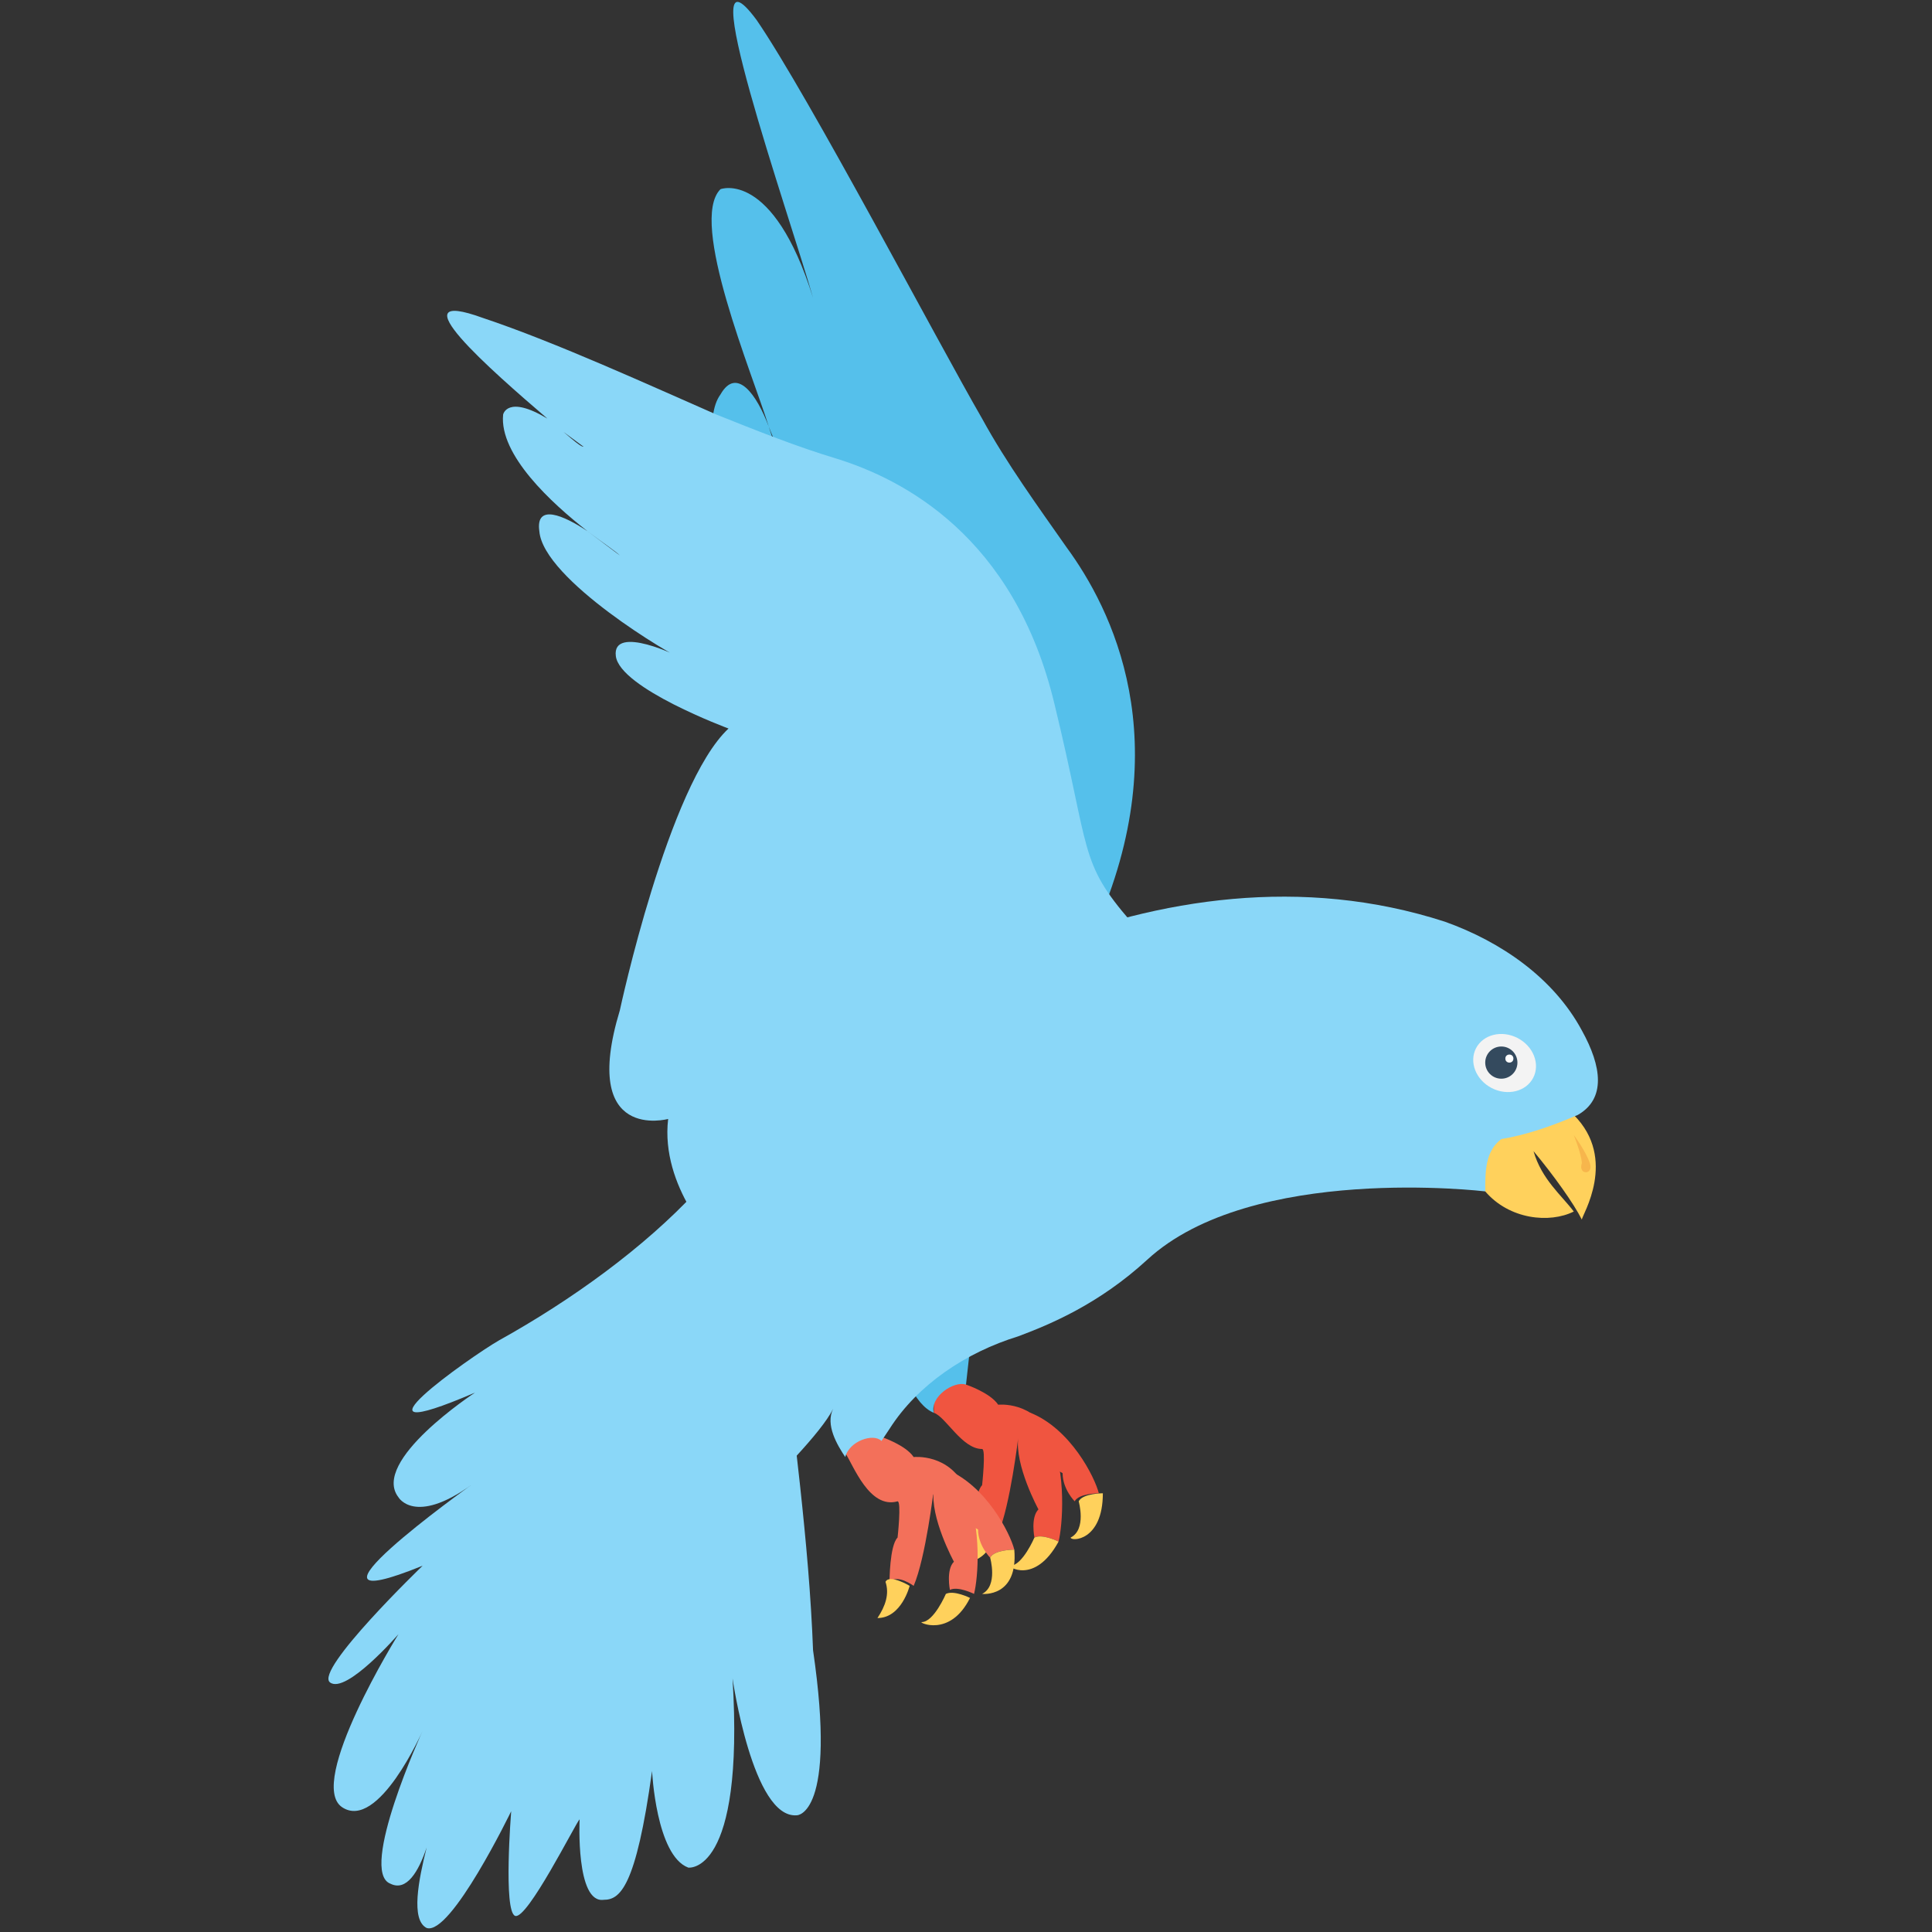 <?xml version="1.0" encoding="utf-8"?>
<!-- Generator: Adobe Illustrator 18.0.0, SVG Export Plug-In . SVG Version: 6.00 Build 0)  -->
<!DOCTYPE svg PUBLIC "-//W3C//DTD SVG 1.1//EN" "http://www.w3.org/Graphics/SVG/1.1/DTD/svg11.dtd">
<svg version="1.1" id="Layer_1" xmlns="http://www.w3.org/2000/svg" xmlns:xlink="http://www.w3.org/1999/xlink" x="0px" y="0px"
	 viewBox="0 0 48 48" enable-background="new 0 0 48 48" xml:space="preserve">
<rect x="0" y="0" width="48" height="48" fill="#333333" stroke="none"/>
<g>
	<g>
		<g>
			<g>
				<g>
					<path fill="#FFD15C" d="M38.1,28.6c0.2,0.7,0.7,1.1,1,1.5c-0.6,0.3-1.6,0.2-2.2-0.5c-0.6-0.7-1-1.6-0.3-2.2
						c0.7-0.5,1.8-0.4,2.5,0.3c1.1,1.1,0.2,2.5,0.2,2.6C39.1,29.9,38.6,29.2,38.1,28.6z"/>
				</g>
				<g>
					<g>
						<g>
							<path fill="#55C0EB" d="M27.2,23.1c-0.1,0.1-0.1,0.2-0.1,0.3l-8.2-1.6l-0.1-4.1c0,0-1.9-2.8-1.4-3.7c0.5-0.8,1.5,1,1.7,1.3
								c-0.2-0.5-2-4.4-1.2-5.5c0.4-0.7,0.9,0,1.2,0.8c0.2,0.6,0.3,1,0.4,1.1c0-0.1-0.2-0.6-0.4-1.1c-0.4-1.3-2-5.1-1.2-5.9
								c0,0,1.3-0.5,2.3,2.7c-0.6-2.1-3.1-9.2-1.4-6.9c1.3,1.9,4.5,8,5.6,9.9c0.6,1.1,1.4,2.2,2.1,3.2
								C27.6,15.1,29.3,18.4,27.2,23.1z"/>
						</g>
						<path fill="#55C0EB" d="M20.9,8.8c0.1,0.3,0.2,0.6,0.3,1.1C21.2,9.9,21.1,9.4,20.9,8.8z"/>
						<path fill="#55C0EB" d="M20.3,12.6c0-0.1-0.2-0.5-0.3-1C20.2,12,20.3,12.5,20.3,12.6z"/>
					</g>
					<g>
						<g>
							<g>
								<path fill="#F05540" d="M23.2,34.9c0.1-0.6,0.6-0.7,0.8-0.5c0,0,0.6,0.2,0.8,0.5c0,0,0.9-0.1,1.3,0.8s0.3,2.2,0.2,2.6
									c0,0-0.4-0.2-0.6-0.1c0,0-0.1-0.5,0.1-0.7c0,0-0.6-1.1-0.5-1.8c0,0-0.2,1.7-0.5,2.4c0,0-0.4-0.3-0.6-0.1c0,0,0-0.9,0.2-1.1
									c0,0,0.1-0.9,0-0.9c-0.5,0-0.9-0.8-1.2-0.9V34.9z"/>
							</g>
							<g>
								<path fill="#FFD15C" d="M24.2,37.9c0.1-0.2,0.6,0.1,0.6,0.1s-0.2,0.8-0.8,0.8C24.2,38.5,24.3,38.2,24.2,37.9z"/>
							</g>
							<g>
								<path fill="#FFD15C" d="M26.3,38.3c0,0-0.4-0.2-0.6-0.1c0,0-0.3,0.7-0.6,0.7C25,38.9,25.7,39.4,26.3,38.3z"/>
							</g>
							<g>
								<path fill="#F05540" d="M25.6,35.1c1,0.4,1.6,1.6,1.7,2c0,0-0.5,0-0.6,0.2c0,0-0.3-0.3-0.3-0.7c0,0-1.1-0.6-1.4-1.3
									L25.6,35.1z"/>
								<g>
									<path fill="#FFD15C" d="M27.4,37.1c0,0-0.5,0-0.6,0.2c0,0,0.2,0.7-0.2,0.9C26.6,38.3,27.4,38.3,27.4,37.1z"/>
								</g>
							</g>
						</g>
						<g>
							<path fill="#55C0EB" d="M23.2,35.1c-0.5-0.2-0.8-1.1-0.9-1.5l2-1.9l-0.3,2.7C23.7,34.3,23.1,34.7,23.2,35.1z"/>
						</g>
					</g>
					<g>
						<g>
							<path fill="#F3705A" d="M21,36.1c0.1-0.3,0.6-0.5,0.9-0.4c0,0,0.6,0.2,0.8,0.5c0,0,0.9-0.1,1.3,0.8c0.4,1,0.3,2.2,0.2,2.6
								c0,0-0.4-0.2-0.6-0.1c0,0-0.1-0.5,0.1-0.7c0,0-0.6-1.1-0.5-1.8c0,0-0.2,1.7-0.5,2.4c0,0-0.4-0.3-0.6-0.1c0,0,0-0.9,0.2-1.1
								c0,0,0.1-0.9,0-0.9C21.6,37.5,21.2,36.4,21,36.1L21,36.1z"/>
						</g>
						<g>
							<path fill="#FFD15C" d="M22,39.3c0.1-0.2,0.6,0.1,0.6,0.1s-0.2,0.8-0.8,0.8C22,39.9,22.1,39.6,22,39.3z"/>
						</g>
						<g>
							<path fill="#FFD15C" d="M24.1,39.7c0,0-0.4-0.2-0.6-0.1c0,0-0.3,0.7-0.6,0.7C22.8,40.3,23.6,40.7,24.1,39.7z"/>
						</g>
						<g>
							<path fill="#F3705A" d="M23.5,36.5c1,0.4,1.6,1.6,1.7,2c0,0-0.5,0-0.6,0.2c0,0-0.3-0.3-0.3-0.7c0,0-1.1-0.6-1.4-1.3
								L23.5,36.5z"/>
							<g>
								<path fill="#FFD15C" d="M25.2,38.5c0,0-0.5,0-0.6,0.2c0,0,0.2,0.7-0.2,0.9C24.4,39.6,25.3,39.7,25.2,38.5z"/>
							</g>
						</g>
					</g>
					<g>
						<g>
							<path fill="#8AD7F8" d="M19.4,32.7l-0.3-2.9l-1.7-0.3c0,0,0,0-0.1,0.1c-1.3,1.4-3.1,2.7-4.9,3.7c-0.7,0.4-4.1,2.8-0.6,1.3
								c0,0-2.6,1.7-1.9,2.6c0,0,0.4,0.7,1.8-0.3c0,0-4.9,3.5-1.2,2c0,0-2.7,2.6-2.3,2.9c0.4,0.3,1.7-1.2,1.7-1.2s-2.3,3.7-1.4,4.3
								s2-1.9,2-1.9s-1.6,3.5-0.8,3.8c0.4,0.2,0.7-0.3,0.9-0.9c-0.2,0.8-0.4,1.8,0,2c0.6,0.2,2.1-2.9,2.1-2.9s-0.2,2.5,0.1,2.6
								c0.3,0.1,1.5-2.3,1.6-2.4c0,0-0.1,2.1,0.6,2c0.4,0,0.8-0.3,1.2-3.2c0,0,0.1,2.1,0.9,2.4c0,0,1.4,0.2,1.1-4.7
								c0,0,0.5,3.5,1.6,3.4c0,0,1,0,0.4-4.1C20.1,38.3,19.7,35.5,19.4,32.7z"/>
						</g>
						<g>
							<path fill="#8AD7F8" d="M35.9,22.9c1.4,0.5,2.7,1.4,3.4,2.7c0.5,0.9,0.6,1.7-0.1,2.1c-0.7,0.3-1.3,0.5-1.9,0.6
								c-0.4,0.3-0.4,0.8-0.4,1.3c0,0-5.8-0.7-8.4,1.7c-1.2,1.1-2.4,1.6-3.2,1.9c-1.3,0.4-2.5,1.2-3.2,2.3l-0.2,0.3
								c-0.2-0.2-0.8,0-0.9,0.4c-0.2-0.3-0.5-0.8-0.3-1.2c-0.3,0.6-1.4,1.7-2.4,2.7L16.6,32l0.9-1.5l1-2.4
								C21.6,25.2,28.8,20.6,35.9,22.9z"/>
						</g>
						<g>
							<path fill="#8AD7F8" d="M29.1,25.5l-11.3,5.4c0,0-1.4-1.4-1.2-3.1c0,0-2.2,0.6-1.2-2.7c0,0,1.2-5.6,2.7-7c0,0-2.7-1-2.8-1.8
								c-0.1-0.8,1.6,0,1.7,0.1c-0.3-0.1-3.5-2-3.6-3.2c-0.1-0.7,0.6-0.4,1.2,0c0.4,0.3,0.8,0.6,0.8,0.6c-0.1-0.1-0.4-0.3-0.8-0.6
								c-0.9-0.7-2.2-1.9-2.1-2.9c0,0,0.1-0.5,1.1,0.1c0.5,0.4,0.8,0.7,0.9,0.7c-0.4-0.3-0.7-0.5-0.9-0.7C12.2,9.2,9.8,7.1,12,7.9
								c1.8,0.6,4.2,1.7,5.8,2.4c1,0.4,2,0.8,3,1.1c1.6,0.5,4.4,1.9,5.4,6.1c0.9,3.7,0.6,3.9,1.9,5.4C29.4,24.3,29.1,25.5,29.1,25.5
								z"/>
							<path fill="#8AD7F8" d="M13.7,10.3c0.2,0.2,0.5,0.4,0.9,0.7C14.5,11,14.2,10.7,13.7,10.3z"/>
							<path fill="#8AD7F8" d="M15.5,13.7c-0.1,0-0.4-0.3-0.8-0.6C15,13.3,15.4,13.6,15.5,13.7z"/>
						</g>
					</g>
				</g>
				<g>
					
						<ellipse transform="matrix(0.889 0.457 -0.457 0.889 16.198 -14.151)" fill="#F3F3F3" cx="37.4" cy="26.4" rx="0.8" ry="0.7"/>
				</g>
				<g>
					<circle fill="#344A5E" cx="37.3" cy="26.4" r="0.4"/>
				</g>
				<g>
					<circle fill="#FFFFFF" cx="37.5" cy="26.3" r="0.1"/>
				</g>
			</g>
			<g>
				<path fill="#F7B64C" d="M39.1,28.2c0,0,0.2,0.5,0.2,0.7c-0.1,0.3,0.3,0.3,0.2,0C39.4,28.6,39.1,28.2,39.1,28.2z"/>
			</g>
		</g>
	</g>
</g>
</svg>
